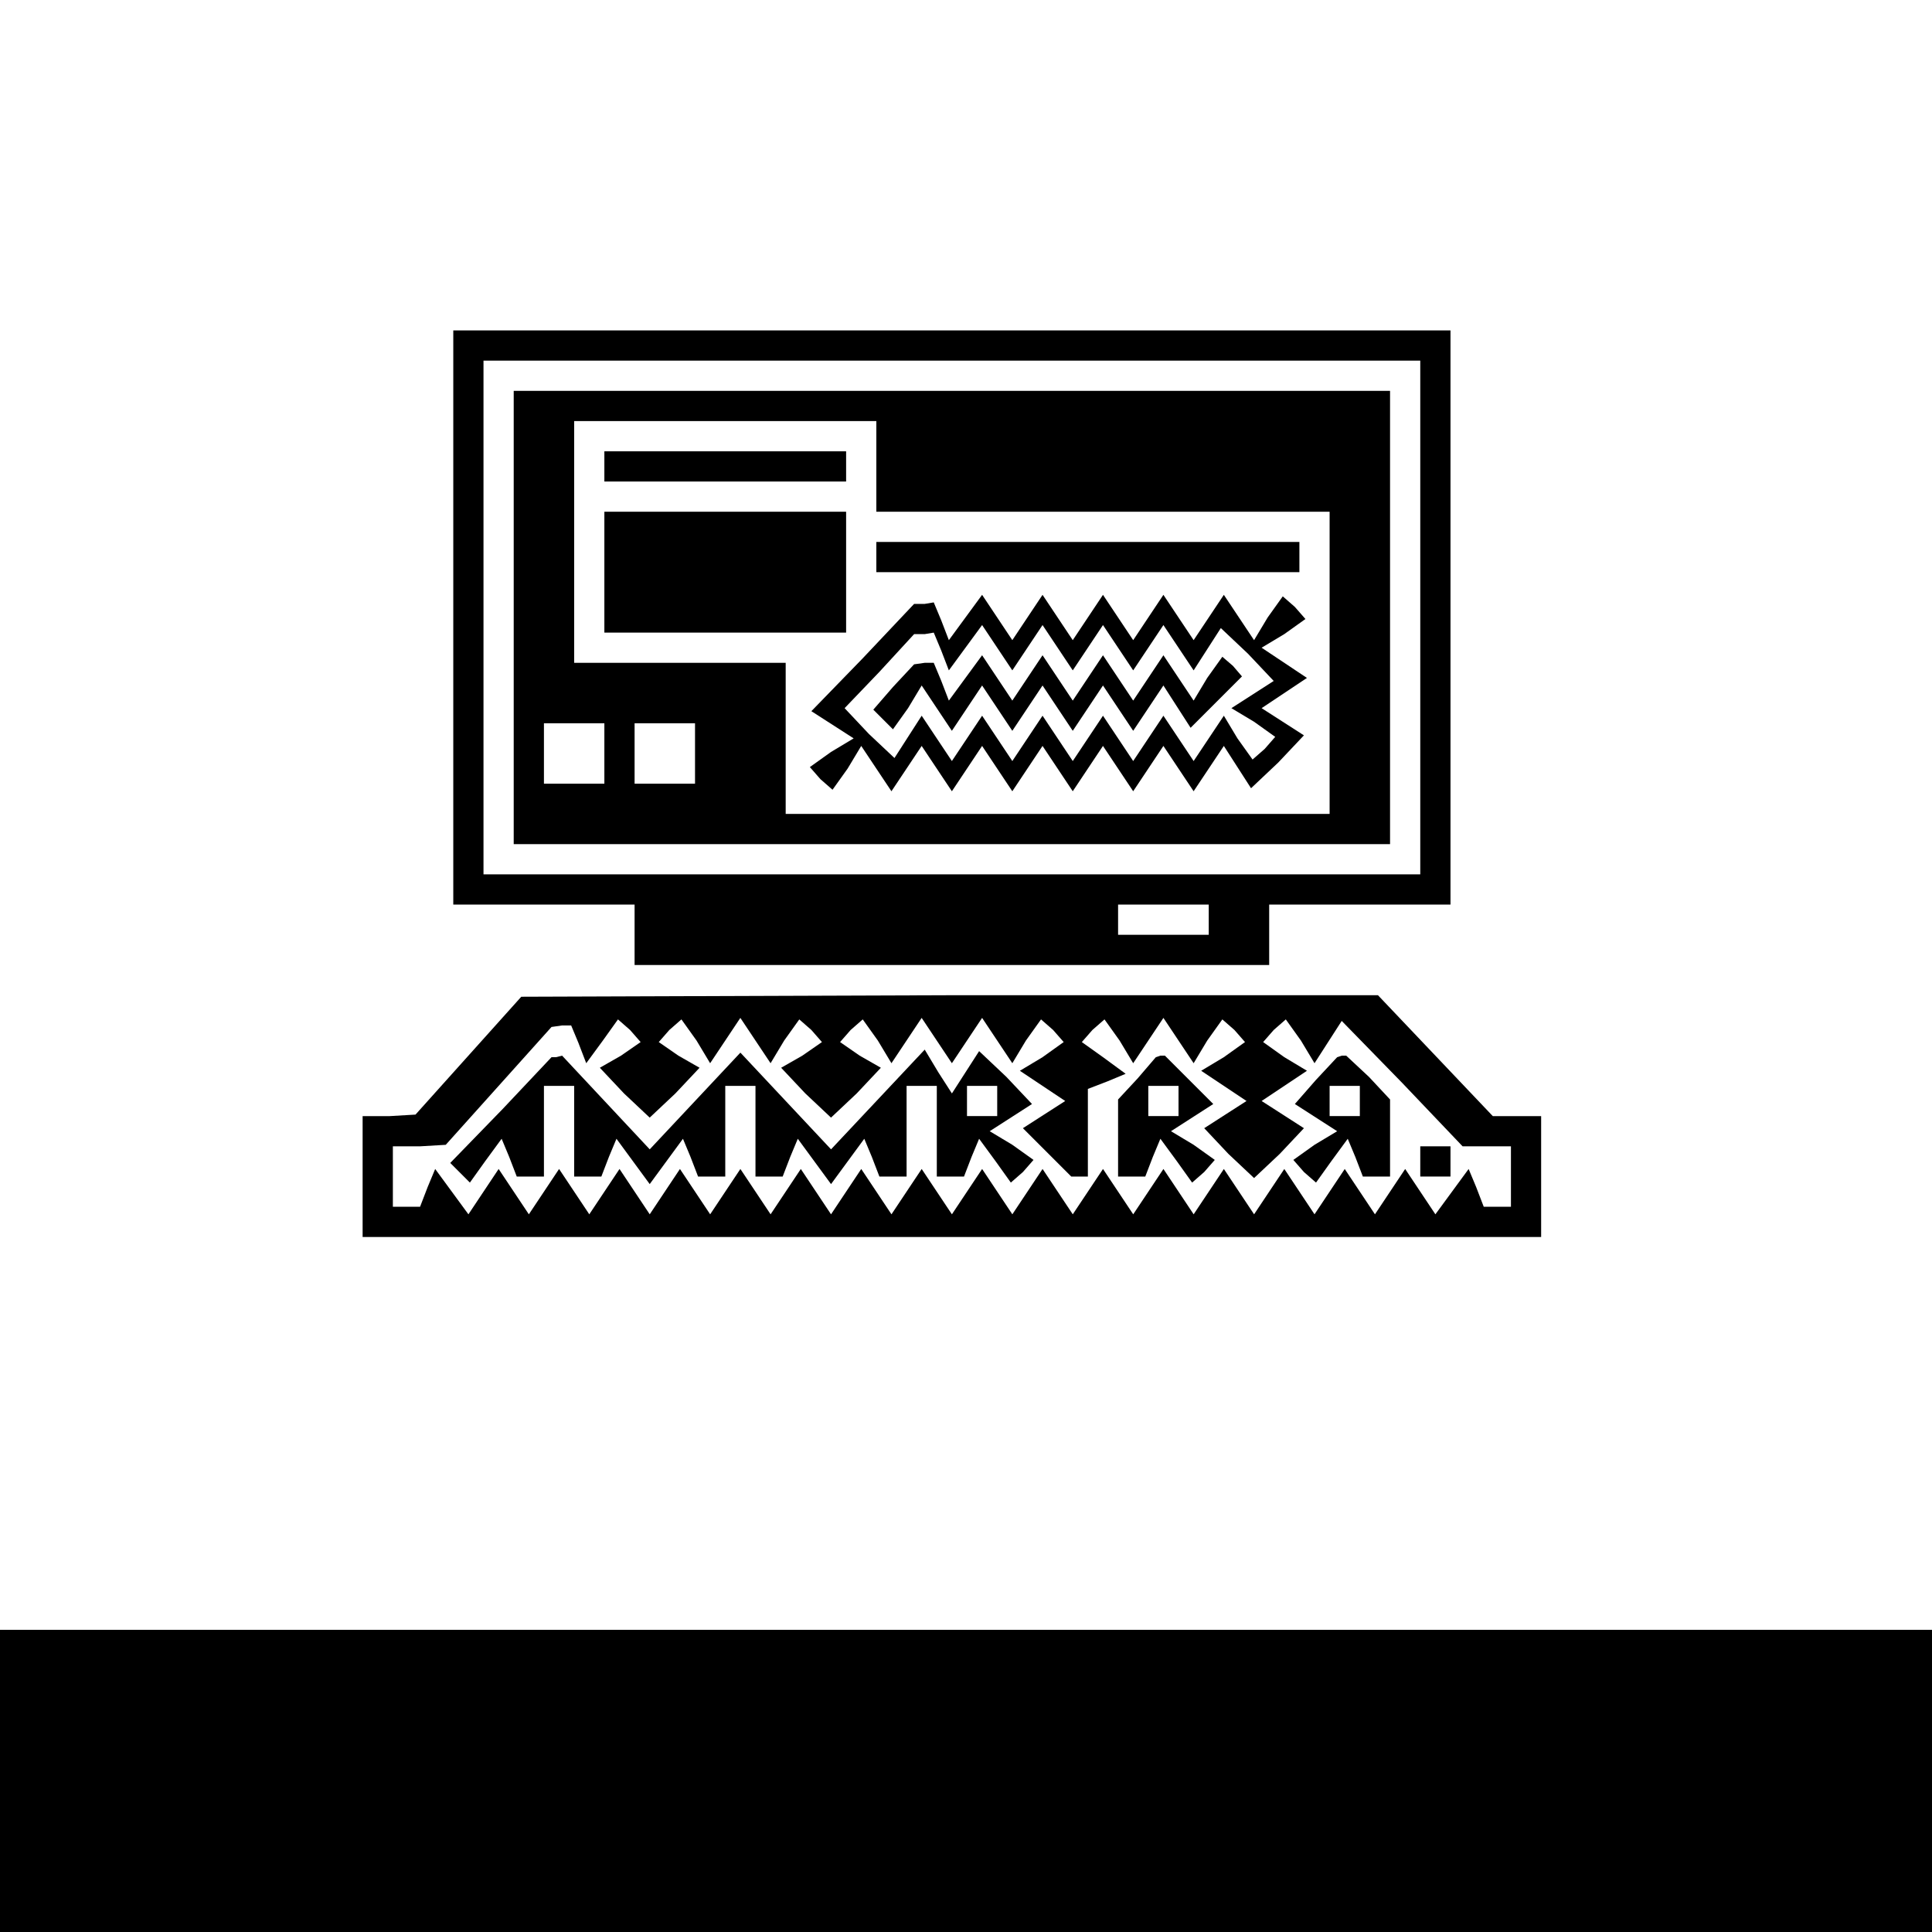 <?xml version="1.0" standalone="no"?>
<!DOCTYPE svg PUBLIC "-//W3C//DTD SVG 20010904//EN"
 "http://www.w3.org/TR/2001/REC-SVG-20010904/DTD/svg10.dtd">
<svg version="1.0" xmlns="http://www.w3.org/2000/svg"
 width="468pt" height="468pt" viewBox="0 0 468 468"
 preserveAspectRatio="xMidYMid meet">
<g transform="translate(0,468) scale(0.366,-0.366)"
fill="#000000" stroke="none">
<path d="M300 870 l0 -190 60 0 60 0 0 -20 0 -20 210 0 210 0 0 20 0 20 60 0
60 0 0 190 0 190 -330 0 -330 0 0 -190z m640 0 l0 -170 -310 0 -310 0 0 170 0
170 310 0 310 0 0 -170z m-140 -200 l0 -10 -30 0 -30 0 0 10 0 10 30 0 30 0 0
-10z"/>
<path d="M340 870 l0 -150 290 0 290 0 0 150 0 150 -290 0 -290 0 0 -150z
m240 100 l0 -30 150 0 150 0 0 -100 0 -100 -180 0 -180 0 0 50 0 50 -70 0 -70
0 0 80 0 80 100 0 100 0 0 -30z m-180 -190 l0 -20 -20 0 -20 0 0 20 0 20 20 0
20 0 0 -20z m60 0 l0 -20 -20 0 -20 0 0 20 0 20 20 0 20 0 0 -20z"/>
<path d="M400 970 l0 -10 80 0 80 0 0 10 0 10 -80 0 -80 0 0 -10z"/>
<path d="M400 900 l0 -40 80 0 80 0 0 40 0 40 -80 0 -80 0 0 -40z"/>
<path d="M580 910 l0 -10 140 0 140 0 0 10 0 10 -140 0 -140 0 0 -10z"/>
<path d="M571 843 l-34 -35 14 -9 14 -9 -15 -9 -14 -10 7 -8 8 -7 10 14 9 15
10 -15 10 -15 10 15 10 15 10 -15 10 -15 10 15 10 15 10 -15 10 -15 10 15 10
15 10 -15 10 -15 10 15 10 15 10 -15 10 -15 10 15 10 15 10 -15 10 -15 10 15
10 15 9 -14 9 -14 18 17 17 18 -14 9 -14 9 15 10 15 10 -15 10 -15 10 15 9 14
10 -7 8 -8 7 -10 -14 -9 -15 -10 15 -10 15 -10 -15 -10 -15 -10 15 -10 15 -10
-15 -10 -15 -10 15 -10 15 -10 -15 -10 -15 -10 15 -10 15 -10 -15 -10 -15 -10
15 -10 15 -11 -15 -11 -15 -5 13 -5 12 -6 -1 -7 0 -34 -36z m52 5 l5 -13 11
15 11 15 10 -15 10 -15 10 15 10 15 10 -15 10 -15 10 15 10 15 10 -15 10 -15
10 15 10 15 10 -15 10 -15 9 14 9 14 18 -17 17 -18 -14 -9 -14 -9 15 -9 14
-10 -7 -8 -8 -7 -10 14 -9 15 -10 -15 -10 -15 -10 15 -10 15 -10 -15 -10 -15
-10 15 -10 15 -10 -15 -10 -15 -10 15 -10 15 -10 -15 -10 -15 -10 15 -10 15
-10 -15 -10 -15 -10 15 -10 15 -9 -14 -9 -14 -17 16 -16 17 23 24 23 25 7 0 6
1 5 -12z"/>
<path d="M591 824 l-13 -15 7 -7 6 -6 10 14 9 15 10 -15 10 -15 10 15 10 15
10 -15 10 -15 10 15 10 15 10 -15 10 -15 10 15 10 15 10 -15 10 -15 10 15 10
15 9 -14 9 -14 17 17 17 17 -6 7 -7 6 -10 -14 -9 -15 -10 15 -10 15 -10 -15
-10 -15 -10 15 -10 15 -10 -15 -10 -15 -10 15 -10 15 -10 -15 -10 -15 -10 15
-10 15 -11 -15 -11 -15 -5 13 -5 12 -6 0 -7 -1 -14 -15z"/>
<path d="M310 580 l-35 -39 -17 -1 -18 0 0 -40 0 -40 390 0 390 0 0 40 0 40
-16 0 -16 0 -38 40 -38 40 -284 0 -283 -1 -35 -39z m73 8 l5 -13 11 15 10 14
8 -7 7 -8 -13 -9 -14 -8 16 -17 17 -16 17 16 16 17 -14 8 -13 9 7 8 8 7 10
-14 9 -15 10 15 10 15 10 -15 10 -15 9 15 10 14 8 -7 7 -8 -13 -9 -14 -8 16
-17 17 -16 17 16 16 17 -14 8 -13 9 7 8 8 7 10 -14 9 -15 10 15 10 15 10 -15
10 -15 10 15 10 15 10 -15 10 -15 9 15 10 14 8 -7 7 -8 -14 -10 -15 -9 15 -10
15 -10 -14 -9 -14 -9 16 -16 16 -16 5 0 6 0 0 29 0 29 13 5 12 5 -15 11 -14
10 7 8 8 7 10 -14 9 -15 10 15 10 15 10 -15 10 -15 9 15 10 14 8 -7 7 -8 -14
-10 -15 -9 15 -10 15 -10 -14 -9 -14 -9 16 -17 17 -16 17 16 16 17 -14 9 -14
9 15 10 15 10 -15 9 -14 10 7 8 8 7 10 -14 9 -15 9 14 9 14 40 -41 40 -42 16
0 16 0 0 -20 0 -20 -9 0 -9 0 -5 13 -5 12 -11 -15 -11 -15 -10 15 -10 15 -10
-15 -10 -15 -10 15 -10 15 -10 -15 -10 -15 -10 15 -10 15 -10 -15 -10 -15 -10
15 -10 15 -10 -15 -10 -15 -10 15 -10 15 -10 -15 -10 -15 -10 15 -10 15 -10
-15 -10 -15 -10 15 -10 15 -10 -15 -10 -15 -10 15 -10 15 -10 -15 -10 -15 -10
15 -10 15 -10 -15 -10 -15 -10 15 -10 15 -10 -15 -10 -15 -10 15 -10 15 -10
-15 -10 -15 -10 15 -10 15 -10 -15 -10 -15 -10 15 -10 15 -10 -15 -10 -15 -10
15 -10 15 -10 -15 -10 -15 -10 15 -10 15 -10 -15 -10 -15 -10 15 -10 15 -10
-15 -10 -15 -11 15 -11 15 -5 -12 -5 -13 -9 0 -9 0 0 20 0 20 18 0 17 1 35 39
35 39 7 1 6 0 5 -12z"/>
<path d="M332 544 l-34 -35 7 -7 6 -6 10 14 11 15 5 -12 5 -13 9 0 9 0 0 30 0
30 10 0 10 0 0 -30 0 -30 9 0 9 0 5 13 5 12 11 -15 11 -15 11 15 11 15 5 -12
5 -13 9 0 9 0 0 30 0 30 10 0 10 0 0 -30 0 -30 9 0 9 0 5 13 5 12 11 -15 11
-15 11 15 11 15 5 -12 5 -13 9 0 9 0 0 30 0 30 10 0 10 0 0 -30 0 -30 9 0 9 0
5 13 5 12 11 -15 10 -14 8 7 7 8 -14 10 -15 9 14 9 14 9 -17 18 -18 17 -9 -14
-9 -14 -9 14 -9 15 -31 -33 -31 -33 -30 32 -30 32 -30 -32 -30 -32 -29 31 -29
31 -4 -1 -3 0 -33 -35z m328 6 l0 -10 -10 0 -10 0 0 10 0 10 10 0 10 0 0 -10z"/>
<path d="M753 565 l-13 -14 0 -26 0 -25 9 0 9 0 5 13 5 12 11 -15 10 -14 8 7
7 8 -14 10 -15 9 14 9 14 9 -16 16 -16 16 -3 0 -3 -1 -12 -14z m27 -15 l0 -10
-10 0 -10 0 0 10 0 10 10 0 10 0 0 -10z"/>
<path d="M871 564 l-14 -16 14 -9 14 -9 -15 -9 -14 -10 7 -8 8 -7 10 14 11 15
5 -12 5 -13 9 0 9 0 0 26 0 25 -14 15 -15 14 -3 0 -3 -1 -14 -15z m29 -14 l0
-10 -10 0 -10 0 0 10 0 10 10 0 10 0 0 -10z"/>
<path d="M940 510 l0 -10 10 0 10 0 0 10 0 10 -10 0 -10 0 0 -10z"/>
<path d="M0 100 l0 -100 640 0 640 0 0 100 0 100 -640 0 -640 0 0 -100z"/>
</g>
</svg>
